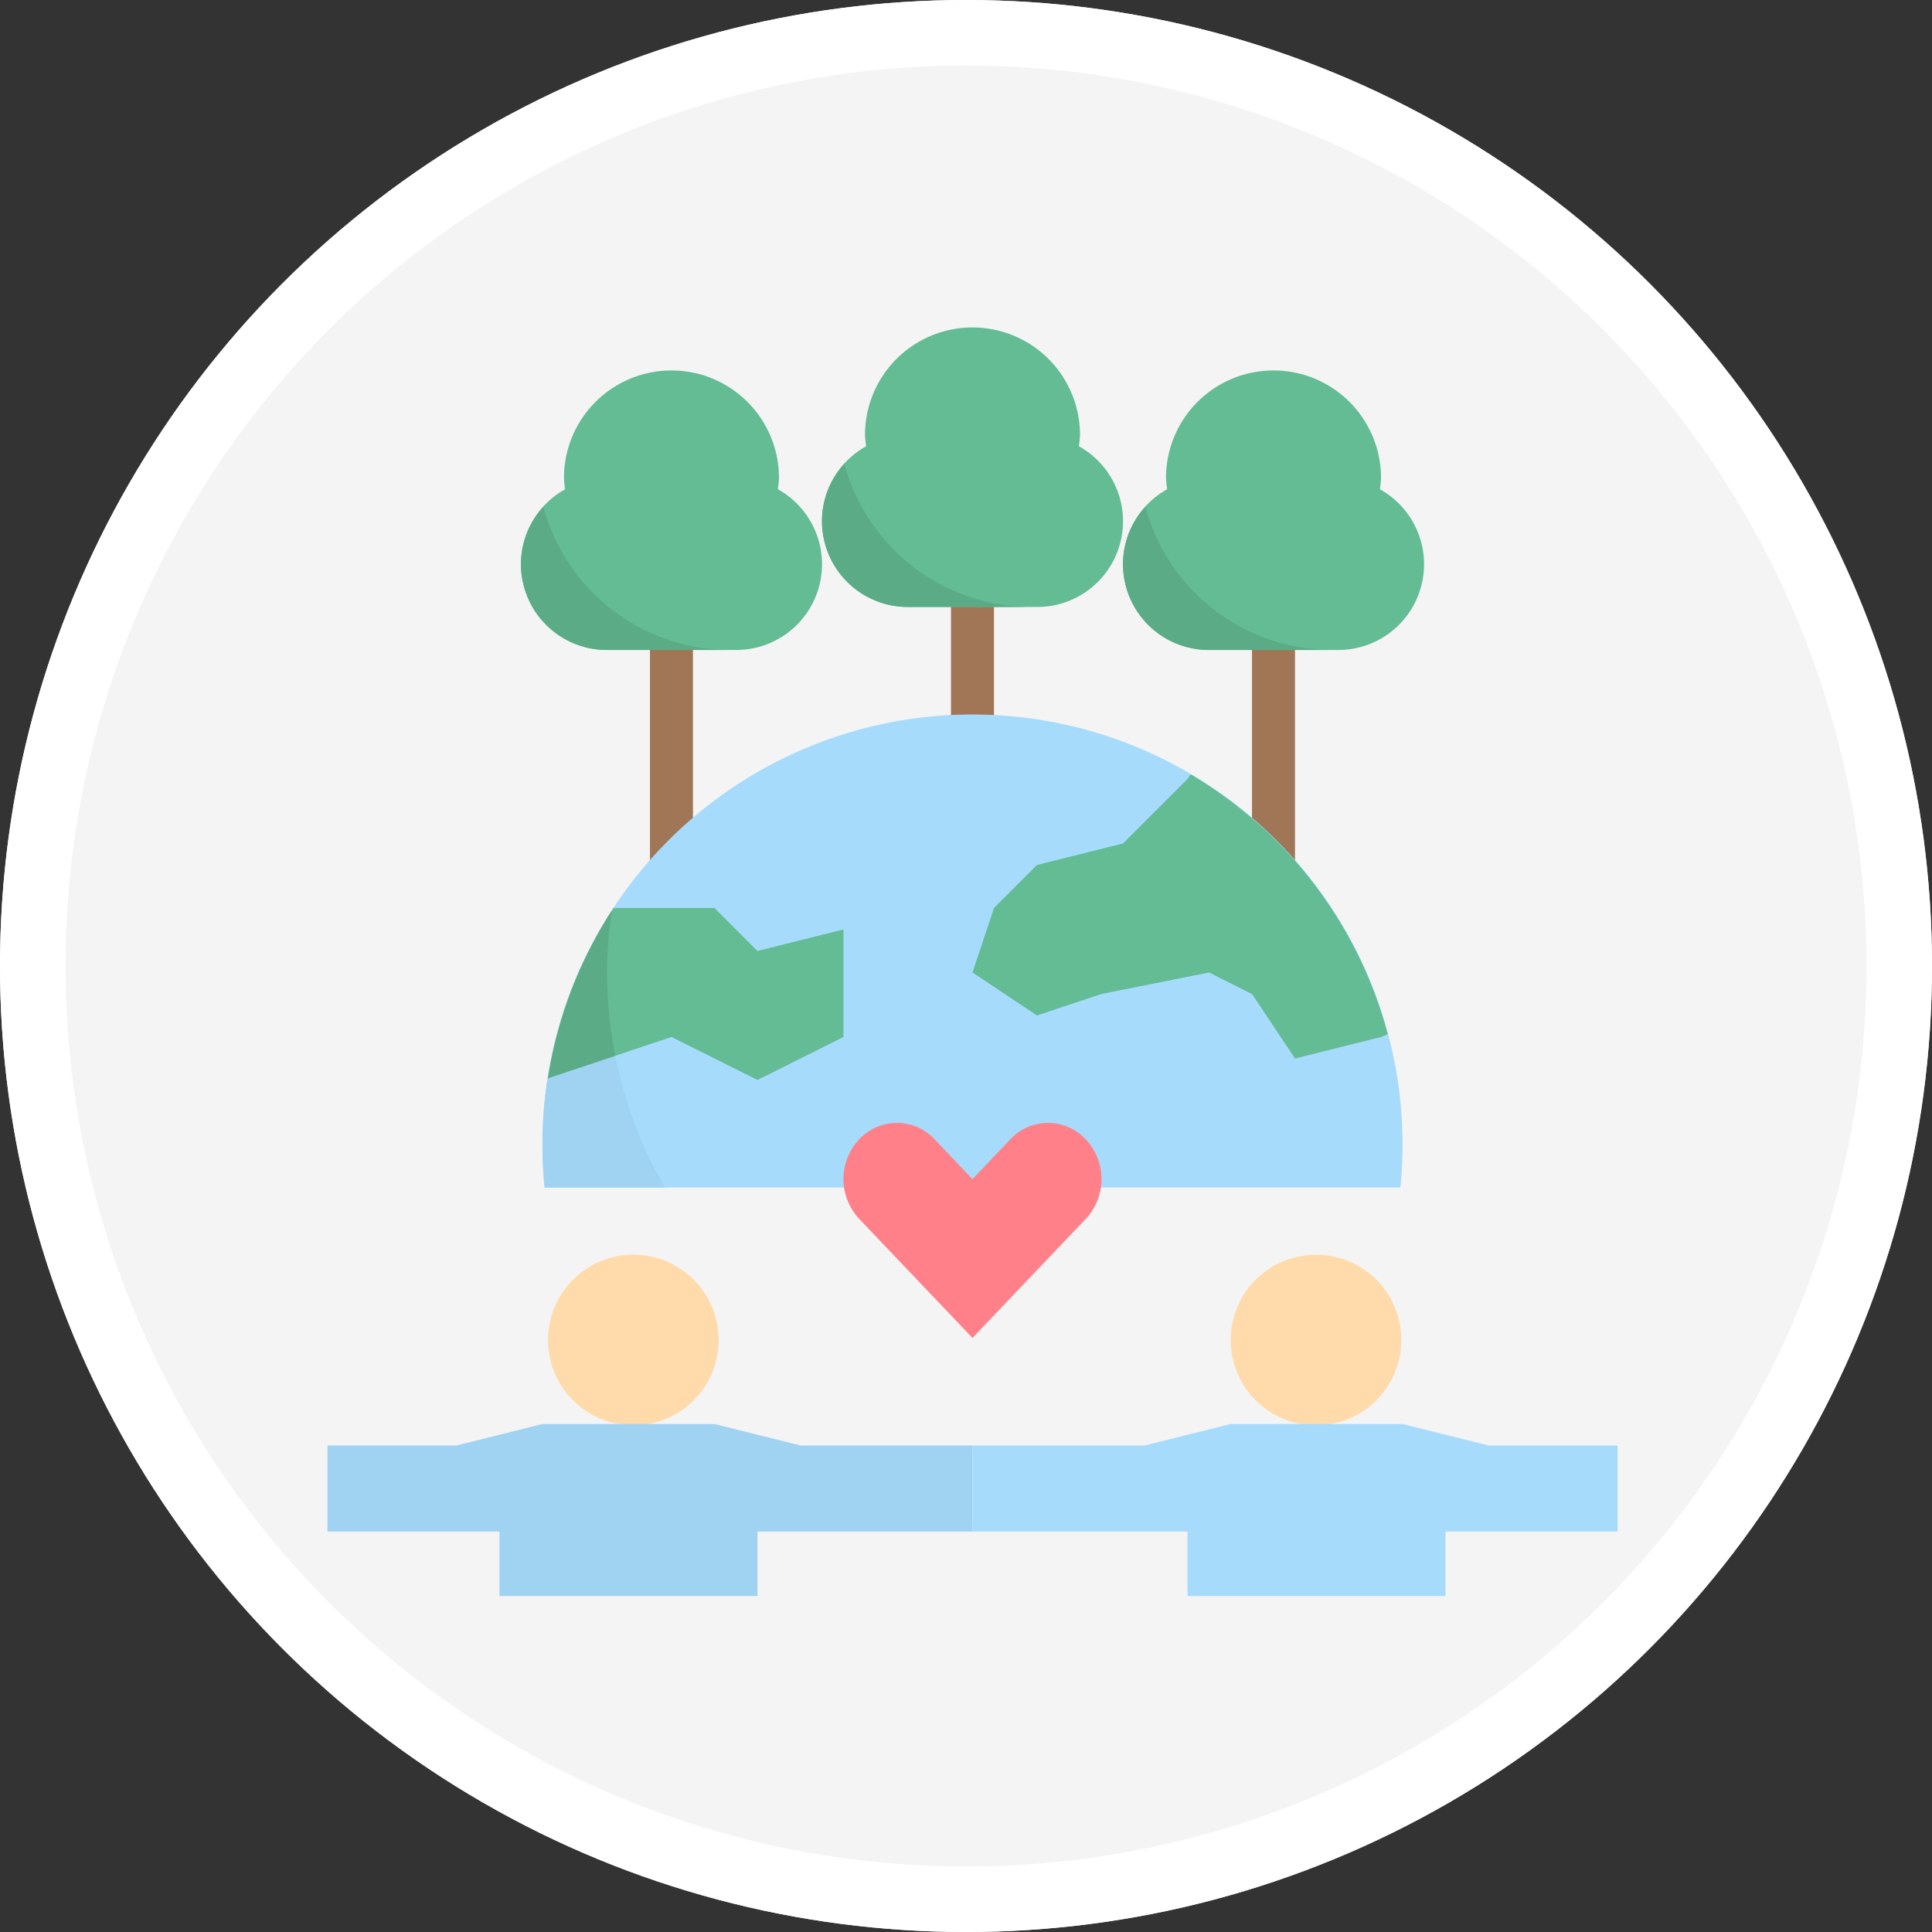 <svg xmlns="http://www.w3.org/2000/svg" width="118" height="118" viewBox="0 0 118 118">
  <rect x="0" y="0" width="118" height="118" fill="#333333" stroke="none"/>
  <g id="Grupo_877471" data-name="Grupo 877471" transform="translate(4188 5962)">
    <g id="Elipse_7424" data-name="Elipse 7424" transform="translate(-4188 -5962)" fill="#f4f4f4" stroke="#fff" stroke-width="4">
      <circle cx="59" cy="59" r="59" stroke="none"/>
      <circle cx="59" cy="59" r="57" fill="none"/>
    </g>
    <g id="Grupo_877467" data-name="Grupo 877467" transform="translate(-3.429 116.606)">
      <g id="colaborar" transform="translate(-4164.571 -6058.606)">
        <g id="Grupo_599499" data-name="Grupo 599499" transform="translate(19.698 13.132)">
          <path id="Trazado_237194" data-name="Trazado 237194" d="M31,13h2.626V28.759H31Z" transform="translate(-12.615 -13)" fill="#a07657"/>
          <path id="Trazado_237195" data-name="Trazado 237195" d="M45,16h2.626V33.072H45Z" transform="translate(-8.23 -12.06)" fill="#a07657"/>
          <path id="Trazado_237196" data-name="Trazado 237196" d="M17,15h2.626V33.385H17Z" transform="translate(-17 -12.374)" fill="#a07657"/>
        </g>
        <g id="Grupo_599500" data-name="Grupo 599500" transform="translate(11.819 2.626)">
          <path id="Trazado_237197" data-name="Trazado 237197" d="M26.689,12.257a6.309,6.309,0,0,0,.07-.691,6.566,6.566,0,0,0-13.132,0,6.309,6.309,0,0,0,.07.691,5.236,5.236,0,0,0,2.557,9.815h7.879a5.236,5.236,0,0,0,2.557-9.815Z" transform="translate(-11 -5)" fill="#63bc94"/>
        </g>
        <g id="Grupo_599501" data-name="Grupo 599501" transform="translate(11.819 10.955)">
          <path id="Trazado_237198" data-name="Trazado 237198" d="M12.366,11.342A5.16,5.16,0,0,0,11,14.833a5.253,5.253,0,0,0,5.253,5.253h7.513a11.813,11.813,0,0,1-11.4-8.743Z" transform="translate(-11 -11.342)" fill="#5aab86"/>
        </g>
        <g id="Grupo_599502" data-name="Grupo 599502" transform="translate(30.204 0)">
          <path id="Trazado_237199" data-name="Trazado 237199" d="M40.689,10.257a6.309,6.309,0,0,0,.07-.691,6.566,6.566,0,0,0-13.132,0,6.309,6.309,0,0,0,.07.691,5.236,5.236,0,0,0,2.557,9.815h7.879a5.236,5.236,0,0,0,2.557-9.815Z" transform="translate(-25 -3)" fill="#63bc94"/>
        </g>
        <g id="Grupo_599503" data-name="Grupo 599503" transform="translate(30.204 8.328)">
          <path id="Trazado_237200" data-name="Trazado 237200" d="M26.366,9.342A5.16,5.16,0,0,0,25,12.833a5.253,5.253,0,0,0,5.253,5.253h7.513A11.813,11.813,0,0,1,26.366,9.342Z" transform="translate(-25 -9.342)" fill="#5aab86"/>
        </g>
        <g id="Grupo_599504" data-name="Grupo 599504" transform="translate(48.589 2.626)">
          <path id="Trazado_237201" data-name="Trazado 237201" d="M54.689,12.257a6.31,6.31,0,0,0,.07-.691,6.566,6.566,0,0,0-13.132,0,6.31,6.31,0,0,0,.07.691,5.236,5.236,0,0,0,2.557,9.815h7.879a5.236,5.236,0,0,0,2.557-9.815Z" transform="translate(-39 -5)" fill="#63bc94"/>
        </g>
        <g id="Grupo_599505" data-name="Grupo 599505" transform="translate(48.589 10.955)">
          <path id="Trazado_237202" data-name="Trazado 237202" d="M40.366,11.342A5.16,5.16,0,0,0,39,14.833a5.253,5.253,0,0,0,5.253,5.253h7.513A11.813,11.813,0,0,1,40.366,11.342Z" transform="translate(-39 -11.342)" fill="#5aab86"/>
        </g>
        <g id="Grupo_599506" data-name="Grupo 599506" transform="translate(13.132 23.638)">
          <path id="Trazado_237203" data-name="Trazado 237203" d="M38.264,21A26.264,26.264,0,0,0,12,47.264q0,1.33.13,2.626H64.4q.13-1.3.13-2.626A26.264,26.264,0,0,0,38.264,21Z" transform="translate(-12 -21)" fill="#a7dbfc"/>
        </g>
        <g id="Grupo_599507" data-name="Grupo 599507" transform="translate(13.132 35.618)">
          <path id="Trazado_237204" data-name="Trazado 237204" d="M15.94,33.9a26.343,26.343,0,0,1,.3-3.778A26.121,26.121,0,0,0,12,44.407q0,1.33.13,2.626h7.353A26.1,26.1,0,0,1,15.94,33.9Z" transform="translate(-12 -30.123)" fill="#a0d2f2"/>
        </g>
        <g id="Grupo_599508" data-name="Grupo 599508" transform="translate(13.476 35.457)">
          <path id="Trazado_237205" data-name="Trazado 237205" d="M12.262,40.391,19.8,37.879l5.253,2.626L30.3,37.879V31.313L25.05,32.626,22.424,30H16.258a26.086,26.086,0,0,0-4,10.391Z" transform="translate(-12.262 -30)" fill="#63bc94"/>
        </g>
        <g id="Grupo_599509" data-name="Grupo 599509" transform="translate(13.478 35.626)">
          <path id="Trazado_237206" data-name="Trazado 237206" d="M15.857,33.9a26.233,26.233,0,0,1,.3-3.77c-.412.634-.792,1.29-1.148,1.961-.1.188-.194.38-.29.569a26.241,26.241,0,0,0-2.458,7.692l4.1-1.366a26.041,26.041,0,0,1-.5-5.085Z" transform="translate(-12.263 -30.129)" fill="#5aab86"/>
        </g>
        <g id="Grupo_599510" data-name="Grupo 599510" transform="translate(39.397 27.295)">
          <path id="Trazado_237207" data-name="Trazado 237207" d="M45.321,23.785l-.189.282-3.94,3.94L35.94,29.32l-2.626,2.626L32,35.886l3.94,2.626,3.94-1.313,6.566-1.313L49.072,37.2l2.626,3.94,5.253-1.313.41-.164A26.269,26.269,0,0,0,45.321,23.785Z" transform="translate(-32 -23.785)" fill="#63bc94"/>
        </g>
        <g id="Grupo_599515" data-name="Grupo 599515" transform="translate(14.062 35.457)">
          <g id="Grupo_599511" data-name="Grupo 599511" transform="translate(0 7.59)">
            <path id="Trazado_237208" data-name="Trazado 237208" d="M12.713,35.78c0,.008,0,.014-.005.022S12.712,35.788,12.713,35.78Z" transform="translate(-12.708 -35.78)" fill="#63bc94"/>
          </g>
          <g id="Grupo_599512" data-name="Grupo 599512" transform="translate(3.409)">
            <path id="Trazado_237209" data-name="Trazado 237209" d="M15.305,30h0Z" transform="translate(-15.304 -30)" fill="#63bc94"/>
          </g>
          <g id="Grupo_599513" data-name="Grupo 599513" transform="translate(0.842 4.88)">
            <path id="Trazado_237210" data-name="Trazado 237210" d="M13.4,33.716c-.018.046-.034.093-.051.141C13.367,33.809,13.383,33.762,13.4,33.716Z" transform="translate(-13.349 -33.716)" fill="#63bc94"/>
          </g>
          <g id="Grupo_599514" data-name="Grupo 599514" transform="translate(1.941 2.336)">
            <path id="Trazado_237211" data-name="Trazado 237211" d="M14.287,31.779c-.035.068-.066.141-.1.21C14.221,31.92,14.252,31.847,14.287,31.779Z" transform="translate(-14.186 -31.779)" fill="#63bc94"/>
          </g>
        </g>
        <g id="Grupo_599516" data-name="Grupo 599516" transform="translate(31.517 48.589)">
          <path id="Trazado_237212" data-name="Trazado 237212" d="M36.187,41,33.879,43.43,31.572,41a3.153,3.153,0,0,0-4.616,0,3.554,3.554,0,0,0,0,4.851l6.923,7.277L40.8,45.856A3.554,3.554,0,0,0,40.8,41,3.153,3.153,0,0,0,36.187,41Z" transform="translate(-26 -40)" fill="#ff8088"/>
        </g>
        <g id="Grupo_599517" data-name="Grupo 599517" transform="translate(13.471 56.632)">
          <circle id="Elipse_4749" data-name="Elipse 4749" cx="5.212" cy="5.212" r="5.212" transform="translate(0 0)" fill="#ffdbac"/>
        </g>
        <g id="Grupo_599518" data-name="Grupo 599518" transform="translate(55.166 56.632)">
          <circle id="Elipse_4750" data-name="Elipse 4750" cx="5.212" cy="5.212" r="5.212" transform="translate(0 0)" fill="#ffdbac"/>
        </g>
        <g id="Grupo_599519" data-name="Grupo 599519" transform="translate(0 66.974)">
          <path id="Trazado_237213" data-name="Trazado 237213" d="M30.891,55.313,25.638,54H15.132L9.879,55.313H2v5.253H12.506v3.94H28.264v-3.94H41.4V55.313Z" transform="translate(-2 -54)" fill="#a0d2f2"/>
        </g>
        <g id="Grupo_599520" data-name="Grupo 599520" transform="translate(39.397 66.974)">
          <path id="Trazado_237214" data-name="Trazado 237214" d="M42.506,55.313,47.759,54H58.264l5.253,1.313H71.4v5.253H60.891v3.94H45.132v-3.94H32V55.313Z" transform="translate(-32 -54)" fill="#a7dbfc"/>
        </g>
      </g>
    </g>
  </g>
</svg>
